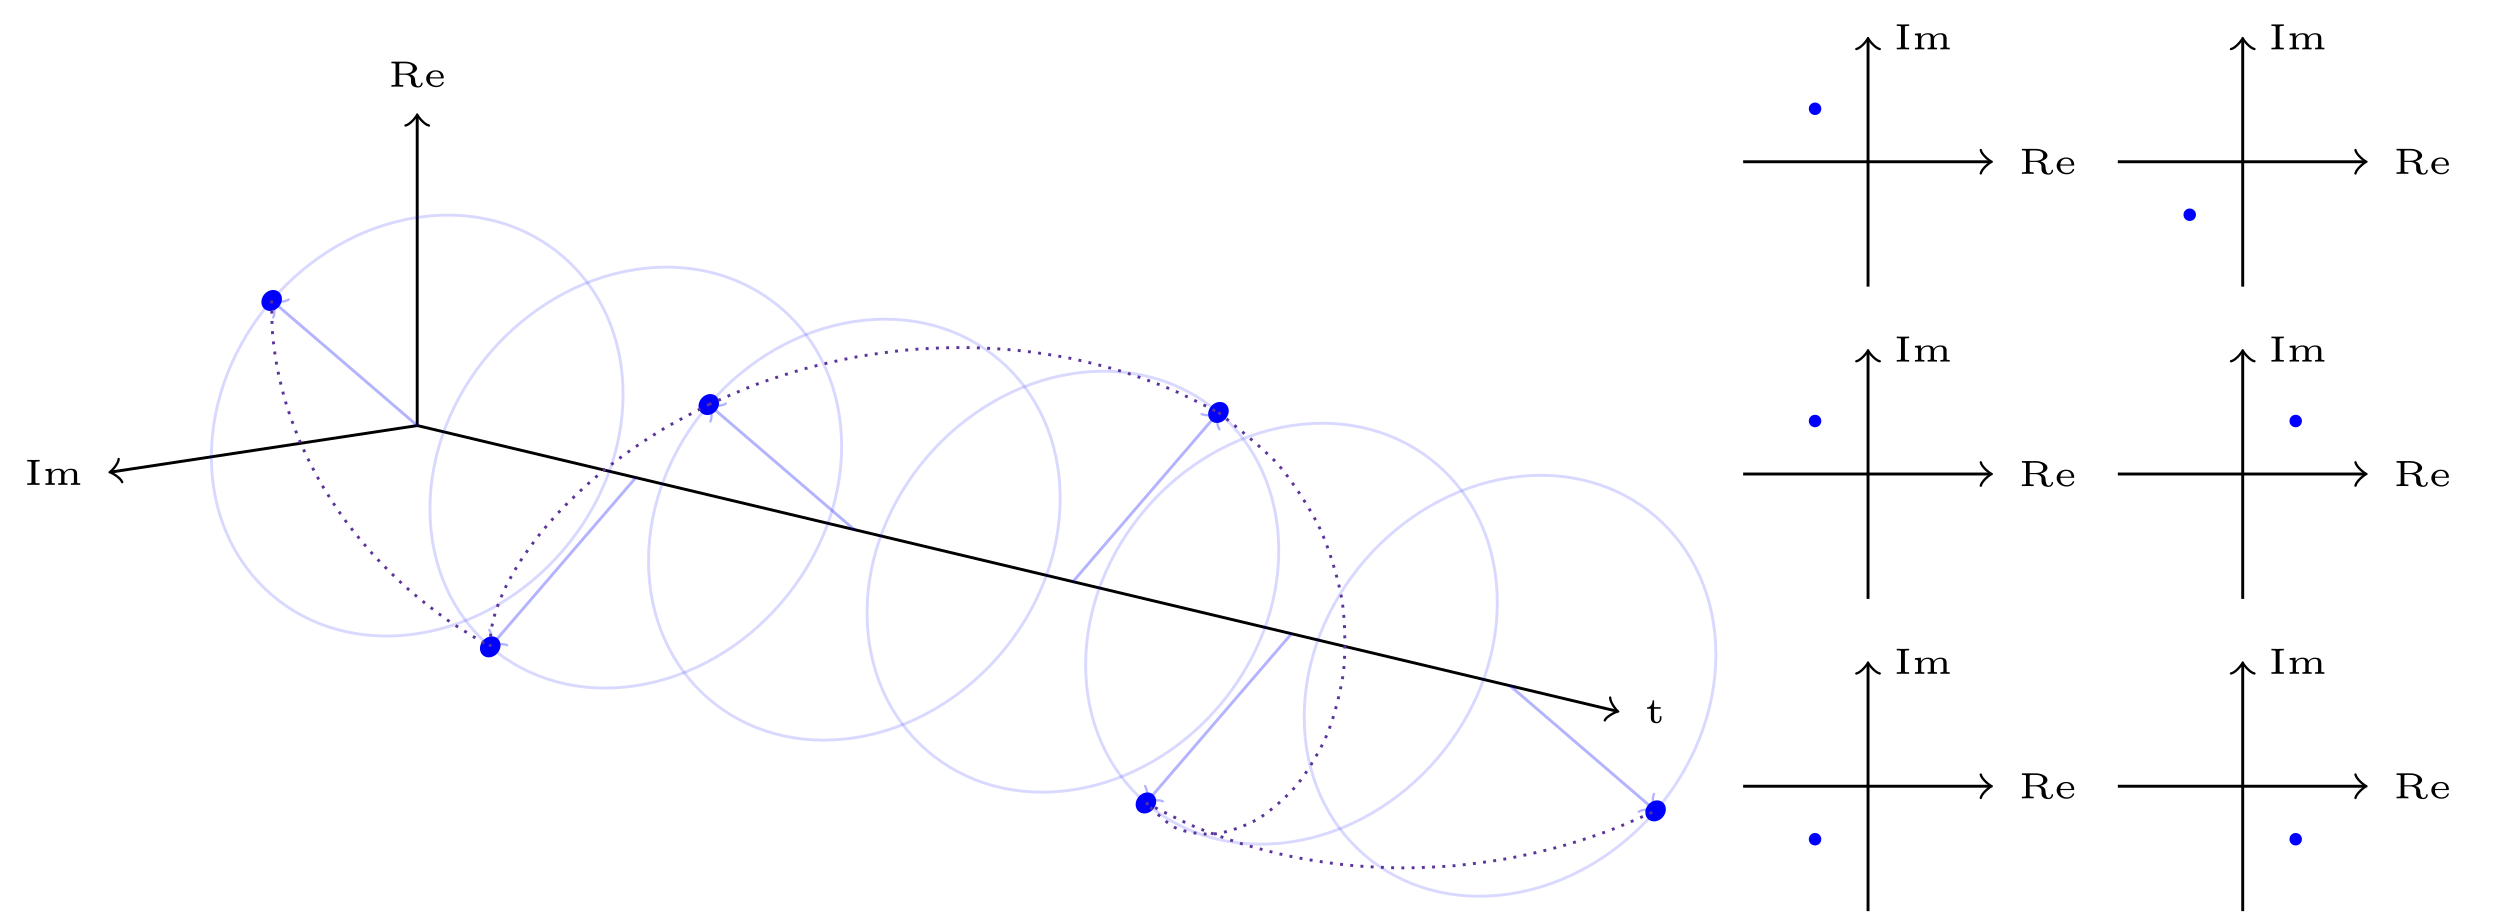 <?xml version="1.0" encoding="UTF-8"?>
<svg xmlns="http://www.w3.org/2000/svg" xmlns:xlink="http://www.w3.org/1999/xlink" width="340.452pt" height="124.277pt" viewBox="0 0 340.452 124.277" version="1.1">
<defs>
<g>
<symbol overflow="visible" id="glyph0-0">
<path style="stroke:none;" d=""/>
</symbol>
<symbol overflow="visible" id="glyph0-1">
<path style="stroke:none;" d="M 2.219 -0.625 L 2.219 -0.906 L 2 -0.906 L 2 -0.641 C 2 -0.266 1.781 -0.125 1.609 -0.125 C 1.219 -0.125 1.219 -0.516 1.219 -0.625 L 1.219 -1.922 L 2.109 -1.922 L 2.109 -2.141 L 1.219 -2.141 L 1.219 -3.062 L 1.016 -3.062 C 1.016 -2.594 0.766 -2.109 0.25 -2.094 L 0.25 -1.922 L 0.781 -1.922 L 0.781 -0.625 C 0.781 -0.062 1.25 0.062 1.562 0.062 C 1.938 0.062 2.219 -0.219 2.219 -0.625 Z M 2.219 -0.625 "/>
</symbol>
<symbol overflow="visible" id="glyph0-2">
<path style="stroke:none;" d="M 4.672 -0.469 C 4.672 -0.562 4.625 -0.562 4.562 -0.562 C 4.484 -0.562 4.469 -0.531 4.469 -0.469 C 4.438 -0.188 4.25 -0.062 4.094 -0.062 C 3.75 -0.062 3.703 -0.438 3.656 -0.75 C 3.656 -0.891 3.625 -1.094 3.609 -1.156 C 3.531 -1.453 3.281 -1.625 2.969 -1.703 C 3.297 -1.781 3.906 -2.031 3.906 -2.484 C 3.906 -3 3.141 -3.406 2.312 -3.406 L 0.422 -3.406 L 0.422 -3.188 L 0.578 -3.188 C 0.984 -3.188 0.984 -3.141 0.984 -2.984 L 0.984 -0.422 C 0.984 -0.266 0.984 -0.219 0.578 -0.219 L 0.422 -0.219 L 0.422 0 L 1.234 -0.016 L 2.031 0 L 2.031 -0.219 L 1.891 -0.219 C 1.484 -0.219 1.484 -0.266 1.484 -0.422 L 1.484 -1.625 L 2.25 -1.625 C 2.516 -1.625 2.75 -1.547 2.906 -1.422 C 3.094 -1.266 3.094 -1.156 3.094 -0.859 C 3.094 -0.469 3.094 -0.281 3.359 -0.078 C 3.547 0.062 3.844 0.109 4.062 0.109 C 4.547 0.109 4.672 -0.297 4.672 -0.469 Z M 3.328 -2.484 C 3.328 -1.906 2.75 -1.781 2.25 -1.781 L 1.484 -1.781 L 1.484 -3 C 1.484 -3.141 1.5 -3.172 1.641 -3.188 L 2 -3.188 C 2.562 -3.188 3.328 -3.188 3.328 -2.484 Z M 3.328 -2.484 "/>
</symbol>
<symbol overflow="visible" id="glyph0-3">
<path style="stroke:none;" d="M 2.719 -0.594 C 2.719 -0.672 2.641 -0.672 2.625 -0.672 C 2.547 -0.672 2.531 -0.656 2.5 -0.594 C 2.375 -0.25 2 -0.125 1.719 -0.125 C 1.312 -0.125 1.094 -0.344 1.016 -0.438 C 0.828 -0.672 0.828 -0.984 0.828 -1.125 L 2.578 -1.125 C 2.688 -1.125 2.719 -1.125 2.719 -1.234 C 2.719 -1.578 2.547 -2.234 1.609 -2.234 C 0.859 -2.234 0.328 -1.688 0.328 -1.094 C 0.328 -0.469 0.938 0.062 1.688 0.062 C 2.484 0.062 2.719 -0.5 2.719 -0.594 Z M 2.344 -1.281 L 0.828 -1.281 C 0.891 -1.938 1.375 -2.062 1.609 -2.062 C 2.297 -2.062 2.344 -1.422 2.344 -1.281 Z M 2.344 -1.281 "/>
</symbol>
<symbol overflow="visible" id="glyph0-4">
<path style="stroke:none;" d="M 2.078 0 L 2.078 -0.219 L 1.906 -0.219 C 1.5 -0.219 1.5 -0.266 1.5 -0.422 L 1.5 -2.984 C 1.5 -3.141 1.5 -3.188 1.906 -3.188 L 2.078 -3.188 L 2.078 -3.406 L 1.234 -3.391 L 0.391 -3.406 L 0.391 -3.188 L 0.547 -3.188 C 0.969 -3.188 0.969 -3.141 0.969 -2.984 L 0.969 -0.422 C 0.969 -0.266 0.969 -0.219 0.547 -0.219 L 0.391 -0.219 L 0.391 0 L 1.234 -0.016 Z M 2.078 0 "/>
</symbol>
<symbol overflow="visible" id="glyph0-5">
<path style="stroke:none;" d="M 5.141 0 L 5.141 -0.219 L 5.047 -0.219 C 4.719 -0.219 4.719 -0.266 4.719 -0.422 L 4.719 -1.5 C 4.719 -2.125 4.25 -2.203 3.891 -2.203 C 3.391 -2.203 3.109 -1.953 2.969 -1.734 C 2.844 -2.203 2.344 -2.203 2.156 -2.203 C 1.641 -2.203 1.344 -1.922 1.219 -1.719 L 1.219 -2.203 L 0.406 -2.141 L 0.406 -1.922 C 0.781 -1.922 0.828 -1.891 0.828 -1.656 L 0.828 -0.422 C 0.828 -0.266 0.828 -0.219 0.5 -0.219 L 0.406 -0.219 L 0.406 0 C 0.625 -0.016 0.828 -0.016 1.047 -0.016 C 1.25 -0.016 1.469 -0.016 1.688 0 L 1.688 -0.219 L 1.594 -0.219 C 1.266 -0.219 1.266 -0.266 1.266 -0.422 L 1.266 -1.281 C 1.266 -1.844 1.781 -2.031 2.094 -2.031 C 2.469 -2.031 2.547 -1.828 2.547 -1.516 L 2.547 -0.422 C 2.547 -0.266 2.547 -0.219 2.234 -0.219 L 2.141 -0.219 L 2.141 0 C 2.359 -0.016 2.562 -0.016 2.781 -0.016 C 2.984 -0.016 3.203 -0.016 3.406 0 L 3.406 -0.219 L 3.312 -0.219 C 3 -0.219 3 -0.266 3 -0.422 L 3 -1.281 C 3 -1.844 3.5 -2.031 3.828 -2.031 C 4.188 -2.031 4.281 -1.828 4.281 -1.516 L 4.281 -0.422 C 4.281 -0.266 4.281 -0.219 3.953 -0.219 L 3.875 -0.219 L 3.875 0 C 4.078 -0.016 4.297 -0.016 4.5 -0.016 C 4.719 -0.016 4.922 -0.016 5.141 0 Z M 5.141 0 "/>
</symbol>
</g>
<clipPath id="clip1">
  <path d="M 171 59 L 240 59 L 240 124.277 L 171 124.277 Z M 171 59 "/>
</clipPath>
<clipPath id="clip2">
  <path d="M 254 90 L 255 90 L 255 124.277 L 254 124.277 Z M 254 90 "/>
</clipPath>
<clipPath id="clip3">
  <path d="M 305 90 L 306 90 L 306 124.277 L 305 124.277 Z M 305 90 "/>
</clipPath>
</defs>
<g id="surface1">
<path style="fill:none;stroke-width:0.399;stroke-linecap:butt;stroke-linejoin:miter;stroke:rgb(0%,0%,0%);stroke-opacity:1;stroke-miterlimit:10;" d="M -0.001 0.002 L 163.257 -38.869 " transform="matrix(1,0,0,-1,56.817,57.955)"/>
<path style="fill:none;stroke-width:0.319;stroke-linecap:round;stroke-linejoin:round;stroke:rgb(0%,0%,0%);stroke-opacity:1;stroke-miterlimit:10;" d="M -1.196 1.592 C -1.094 0.995 0 0.102 0.297 -0 C 0 -0.099 -1.097 -0.997 -1.195 -1.594 " transform="matrix(0.975,0.232,0.232,-0.975,220.074,96.825)"/>
<g style="fill:rgb(0%,0%,0%);fill-opacity:1;">
  <use xlink:href="#glyph0-1" x="224.038" y="98.436"/>
</g>
<path style="fill:none;stroke-width:0.399;stroke-linecap:butt;stroke-linejoin:miter;stroke:rgb(0%,0%,0%);stroke-opacity:1;stroke-miterlimit:10;" d="M -0.001 0.002 L -0.001 42.06 " transform="matrix(1,0,0,-1,56.817,57.955)"/>
<path style="fill:none;stroke-width:0.319;stroke-linecap:round;stroke-linejoin:round;stroke:rgb(0%,0%,0%);stroke-opacity:1;stroke-miterlimit:10;" d="M -1.197 1.594 C -1.095 0.997 -0.001 0.098 0.299 0.001 C -0.001 -0.101 -1.095 -0.996 -1.197 -1.593 " transform="matrix(0,-1,-1,0,56.817,15.893)"/>
<g style="fill:rgb(0%,0%,0%);fill-opacity:1;">
  <use xlink:href="#glyph0-2" x="52.882" y="11.806"/>
  <use xlink:href="#glyph0-3" x="57.709" y="11.806"/>
</g>
<path style="fill:none;stroke-width:0.399;stroke-linecap:butt;stroke-linejoin:miter;stroke:rgb(0%,0%,0%);stroke-opacity:1;stroke-miterlimit:10;" d="M -0.001 0.002 L -41.598 -6.311 " transform="matrix(1,0,0,-1,56.817,57.955)"/>
<path style="fill:none;stroke-width:0.319;stroke-linecap:round;stroke-linejoin:round;stroke:rgb(0%,0%,0%);stroke-opacity:1;stroke-miterlimit:10;" d="M -1.197 1.593 C -1.094 0.997 -0.002 0.101 0.299 -0 C -0 -0.101 -1.096 -0.997 -1.195 -1.595 " transform="matrix(-0.989,0.15,0.15,0.989,15.218,64.264)"/>
<g style="fill:rgb(0%,0%,0%);fill-opacity:1;">
  <use xlink:href="#glyph0-4" x="3.321" y="66.034"/>
  <use xlink:href="#glyph0-5" x="5.782" y="66.034"/>
</g>
<path style="fill:none;stroke-width:0.399;stroke-linecap:butt;stroke-linejoin:miter;stroke:rgb(0%,0%,100%);stroke-opacity:0.3;stroke-miterlimit:10;" d="M -0.001 0.002 L -19.473 16.736 " transform="matrix(1,0,0,-1,56.817,57.955)"/>
<path style="fill:none;stroke-width:0.319;stroke-linecap:round;stroke-linejoin:round;stroke:rgb(0%,0%,100%);stroke-opacity:0.3;stroke-miterlimit:10;" d="M -1.195 1.596 C -1.094 0.996 -0.001 0.1 0.3 -0 C 0 -0.099 -1.096 -0.995 -1.196 -1.594 " transform="matrix(-0.762,-0.655,-0.655,0.762,37.346,41.22)"/>
<path style="fill:none;stroke-width:0.399;stroke-linecap:butt;stroke-linejoin:miter;stroke:rgb(0%,0%,100%);stroke-opacity:0.15;stroke-miterlimit:10;" d="M -0.001 28.342 C -15.481 25.994 -28.032 11.404 -28.032 -4.252 C -28.032 -19.904 -15.481 -30.69 -0.001 -28.342 C 15.48 -25.994 28.031 -11.4 28.031 4.252 C 28.031 19.904 15.48 30.689 -0.001 28.342 Z M -0.001 28.342 " transform="matrix(1,0,0,-1,56.817,57.955)"/>
<path style=" stroke:none;fill-rule:nonzero;fill:rgb(0%,0%,100%);fill-opacity:1;" d="M 36.996 39.504 C 36.223 39.621 35.594 40.348 35.594 41.133 C 35.594 41.914 36.223 42.453 36.996 42.336 C 37.77 42.219 38.398 41.488 38.398 40.707 C 38.398 39.926 37.77 39.387 36.996 39.504 Z M 36.996 39.504 "/>
<path style="fill:none;stroke-width:0.399;stroke-linecap:butt;stroke-linejoin:miter;stroke:rgb(0%,0%,100%);stroke-opacity:0.3;stroke-miterlimit:10;" d="M 29.765 -7.088 L 10.245 -29.783 " transform="matrix(1,0,0,-1,56.817,57.955)"/>
<path style="fill:none;stroke-width:0.319;stroke-linecap:round;stroke-linejoin:round;stroke:rgb(0%,0%,100%);stroke-opacity:0.3;stroke-miterlimit:10;" d="M -1.194 1.595 C -1.096 0.998 -0 0.099 0.301 -0 C 0.002 -0.099 -1.097 -0.998 -1.194 -1.594 " transform="matrix(-0.655,0.762,0.762,0.655,67.061,87.74)"/>
<path style="fill:none;stroke-width:0.399;stroke-linecap:butt;stroke-linejoin:miter;stroke:rgb(0%,0%,100%);stroke-opacity:0.15;stroke-miterlimit:10;" d="M 29.765 21.256 C 14.285 18.908 1.734 4.314 1.734 -11.338 C 1.734 -26.99 14.285 -37.775 29.765 -35.428 C 45.245 -33.08 57.796 -18.49 57.796 -2.834 C 57.796 12.818 45.245 23.603 29.765 21.256 Z M 29.765 21.256 " transform="matrix(1,0,0,-1,56.817,57.955)"/>
<path style=" stroke:none;fill-rule:nonzero;fill:rgb(0%,0%,100%);fill-opacity:1;" d="M 66.762 86.672 C 65.988 86.789 65.359 87.52 65.359 88.301 C 65.359 89.082 65.988 89.625 66.762 89.508 C 67.535 89.387 68.164 88.66 68.164 87.875 C 68.164 87.094 67.535 86.555 66.762 86.672 Z M 66.762 86.672 "/>
<path style="fill:none;stroke-width:0.399;stroke-linecap:butt;stroke-linejoin:miter;stroke:rgb(0%,0%,100%);stroke-opacity:0.3;stroke-miterlimit:10;" d="M 59.527 -14.174 L 40.058 2.56 " transform="matrix(1,0,0,-1,56.817,57.955)"/>
<path style="fill:none;stroke-width:0.319;stroke-linecap:round;stroke-linejoin:round;stroke:rgb(0%,0%,100%);stroke-opacity:0.3;stroke-miterlimit:10;" d="M -1.196 1.593 C -1.095 0.998 0 0.099 0.299 0.002 C 0.002 -0.099 -1.097 -0.998 -1.195 -1.594 " transform="matrix(-0.762,-0.655,-0.655,0.762,96.874,55.393)"/>
<path style="fill:none;stroke-width:0.399;stroke-linecap:butt;stroke-linejoin:miter;stroke:rgb(0%,0%,100%);stroke-opacity:0.15;stroke-miterlimit:10;" d="M 59.527 14.17 C 44.046 11.822 31.499 -2.772 31.499 -18.424 C 31.499 -34.076 44.046 -44.865 59.527 -42.518 C 75.011 -40.17 87.558 -25.576 87.558 -9.924 C 87.558 5.732 75.011 16.517 59.527 14.17 Z M 59.527 14.17 " transform="matrix(1,0,0,-1,56.817,57.955)"/>
<path style=" stroke:none;fill-rule:nonzero;fill:rgb(0%,0%,100%);fill-opacity:1;" d="M 96.523 53.676 C 95.75 53.793 95.125 54.523 95.125 55.305 C 95.125 56.09 95.75 56.629 96.523 56.512 C 97.301 56.395 97.926 55.664 97.926 54.879 C 97.926 54.098 97.301 53.559 96.523 53.676 Z M 96.523 53.676 "/>
<path style="fill:none;stroke-width:0.399;stroke-linecap:butt;stroke-linejoin:miter;stroke:rgb(0%,0%,100%);stroke-opacity:0.3;stroke-miterlimit:10;" d="M 89.292 -21.26 L 108.812 1.439 " transform="matrix(1,0,0,-1,56.817,57.955)"/>
<path style="fill:none;stroke-width:0.319;stroke-linecap:round;stroke-linejoin:round;stroke:rgb(0%,0%,100%);stroke-opacity:0.3;stroke-miterlimit:10;" d="M -1.194 1.594 C -1.096 0.997 -0.001 0.098 0.298 0.002 C 0.001 -0.1 -1.095 -0.996 -1.195 -1.595 " transform="matrix(0.655,-0.762,-0.762,-0.655,165.63,56.517)"/>
<path style="fill:none;stroke-width:0.399;stroke-linecap:butt;stroke-linejoin:miter;stroke:rgb(0%,0%,100%);stroke-opacity:0.15;stroke-miterlimit:10;" d="M 89.292 7.084 C 73.812 4.736 61.261 -9.857 61.261 -25.51 C 61.261 -41.166 73.812 -51.951 89.292 -49.604 C 104.773 -47.256 117.324 -32.662 117.324 -17.01 C 117.324 -1.357 104.773 9.432 89.292 7.084 Z M 89.292 7.084 " transform="matrix(1,0,0,-1,56.817,57.955)"/>
<path style=" stroke:none;fill-rule:nonzero;fill:rgb(0%,0%,100%);fill-opacity:1;" d="M 165.93 54.75 C 165.156 54.867 164.527 55.598 164.527 56.379 C 164.527 57.164 165.156 57.703 165.93 57.586 C 166.703 57.469 167.332 56.738 167.332 55.957 C 167.332 55.172 166.703 54.633 165.93 54.75 Z M 165.93 54.75 "/>
<path style="fill:none;stroke-width:0.399;stroke-linecap:butt;stroke-linejoin:miter;stroke:rgb(0%,0%,100%);stroke-opacity:0.3;stroke-miterlimit:10;" d="M 119.058 -28.346 L 99.538 -51.045 " transform="matrix(1,0,0,-1,56.817,57.955)"/>
<path style="fill:none;stroke-width:0.319;stroke-linecap:round;stroke-linejoin:round;stroke:rgb(0%,0%,100%);stroke-opacity:0.3;stroke-miterlimit:10;" d="M -1.196 1.594 C -1.097 0.997 0.001 0.101 0.299 -0.002 C -0 -0.1 -1.096 -0.996 -1.196 -1.595 " transform="matrix(-0.655,0.762,0.762,0.655,156.354,109)"/>
<path style="fill:none;stroke-width:0.399;stroke-linecap:butt;stroke-linejoin:miter;stroke:rgb(0%,0%,100%);stroke-opacity:0.15;stroke-miterlimit:10;" d="M 119.058 -0.006 C 103.578 -2.354 91.027 -16.943 91.027 -32.596 C 91.027 -48.252 103.578 -59.037 119.058 -56.69 C 134.538 -54.342 147.089 -39.748 147.089 -24.096 C 147.089 -8.443 134.538 2.342 119.058 -0.006 Z M 119.058 -0.006 " transform="matrix(1,0,0,-1,56.817,57.955)"/>
<path style=" stroke:none;fill-rule:nonzero;fill:rgb(0%,0%,100%);fill-opacity:1;" d="M 156.055 107.93 C 155.277 108.051 154.652 108.777 154.652 109.562 C 154.652 110.344 155.277 110.883 156.055 110.766 C 156.828 110.648 157.453 109.918 157.453 109.137 C 157.453 108.355 156.828 107.812 156.055 107.93 Z M 156.055 107.93 "/>
<path style="fill:none;stroke-width:0.399;stroke-linecap:butt;stroke-linejoin:miter;stroke:rgb(0%,0%,100%);stroke-opacity:0.3;stroke-miterlimit:10;" d="M 148.82 -35.432 L 168.292 -52.17 " transform="matrix(1,0,0,-1,56.817,57.955)"/>
<path style="fill:none;stroke-width:0.319;stroke-linecap:round;stroke-linejoin:round;stroke:rgb(0%,0%,100%);stroke-opacity:0.3;stroke-miterlimit:10;" d="M -1.197 1.595 C -1.096 0.994 0 0.101 0.298 -0.002 C -0.001 -0.1 -1.097 -0.996 -1.195 -1.593 " transform="matrix(0.762,0.655,0.655,-0.762,225.11,110.124)"/>
<g clip-path="url(#clip1)" clip-rule="nonzero">
<path style="fill:none;stroke-width:0.399;stroke-linecap:butt;stroke-linejoin:miter;stroke:rgb(0%,0%,100%);stroke-opacity:0.15;stroke-miterlimit:10;" d="M 148.82 -7.092 C 133.339 -9.44 120.792 -24.029 120.792 -39.686 C 120.792 -55.338 133.339 -66.123 148.82 -63.775 C 164.304 -61.428 176.851 -46.834 176.851 -31.182 C 176.851 -15.529 164.304 -4.744 148.82 -7.092 Z M 148.82 -7.092 " transform="matrix(1,0,0,-1,56.817,57.955)"/>
</g>
<path style=" stroke:none;fill-rule:nonzero;fill:rgb(0%,0%,100%);fill-opacity:1;" d="M 225.457 109.008 C 224.684 109.125 224.059 109.855 224.059 110.637 C 224.059 111.418 224.684 111.957 225.457 111.84 C 226.234 111.723 226.859 110.992 226.859 110.211 C 226.859 109.43 226.234 108.891 225.457 109.008 Z M 225.457 109.008 "/>
<path style="fill:none;stroke-width:0.399;stroke-linecap:butt;stroke-linejoin:miter;stroke:rgb(35.5%,20.561%,60.526%);stroke-opacity:1;stroke-dasharray:0.399,0.996;stroke-miterlimit:10;" d="M -19.825 17.037 C -19.825 17.037 -19.813 13.814 -19.704 12.514 C -19.594 11.213 -19.297 9.041 -19.024 7.662 C -18.751 6.287 -18.184 4.014 -17.735 2.588 C -17.282 1.166 -16.419 -1.158 -15.782 -2.6 C -15.149 -4.041 -13.977 -6.369 -13.153 -7.795 C -12.325 -9.225 -10.844 -11.506 -9.829 -12.889 C -8.813 -14.272 -7.028 -16.455 -5.825 -17.768 C -4.626 -19.076 -2.544 -21.119 -1.165 -22.33 C 0.214 -23.537 2.57 -25.397 4.109 -26.483 C 5.652 -27.565 9.945 -30.139 9.945 -30.139 " transform="matrix(1,0,0,-1,56.817,57.955)"/>
<path style="fill:none;stroke-width:0.399;stroke-linecap:butt;stroke-linejoin:miter;stroke:rgb(35.5%,20.561%,60.526%);stroke-opacity:1;stroke-dasharray:0.399,0.996;stroke-miterlimit:10;" d="M 9.941 -30.139 C 9.941 -30.139 9.949 -28.588 10.062 -27.897 C 10.171 -27.205 10.464 -25.979 10.738 -25.162 C 11.011 -24.346 11.581 -22.932 12.031 -22.014 C 12.48 -21.1 13.347 -19.545 13.98 -18.553 C 14.617 -17.565 15.788 -15.916 16.613 -14.881 C 17.437 -13.846 18.917 -12.15 19.937 -11.104 C 20.953 -10.057 22.738 -8.361 23.937 -7.33 C 25.14 -6.299 27.222 -4.658 28.601 -3.674 C 29.976 -2.69 32.335 -1.15 33.874 -0.24 C 35.417 0.666 39.71 2.865 39.71 2.865 " transform="matrix(1,0,0,-1,56.817,57.955)"/>
<path style="fill:none;stroke-width:0.399;stroke-linecap:butt;stroke-linejoin:miter;stroke:rgb(35.5%,20.561%,60.526%);stroke-opacity:1;stroke-dasharray:0.399,0.996;stroke-miterlimit:10;" d="M 39.706 2.865 C 39.706 2.865 44.218 4.877 46.027 5.553 C 47.839 6.228 50.843 7.209 52.753 7.736 C 54.663 8.264 57.812 8.986 59.796 9.346 C 61.781 9.705 65.023 10.146 67.05 10.326 C 69.078 10.502 72.371 10.643 74.413 10.631 C 76.456 10.619 79.746 10.443 81.777 10.236 C 83.804 10.029 87.046 9.541 89.031 9.139 C 91.015 8.736 94.16 7.935 96.07 7.342 C 97.98 6.752 100.988 5.65 102.796 4.877 C 104.609 4.107 109.121 1.787 109.121 1.787 " transform="matrix(1,0,0,-1,56.817,57.955)"/>
<path style="fill:none;stroke-width:0.399;stroke-linecap:butt;stroke-linejoin:miter;stroke:rgb(35.5%,20.561%,60.526%);stroke-opacity:1;stroke-dasharray:0.399,0.996;stroke-miterlimit:10;" d="M 109.117 1.791 C 109.117 1.791 115.331 -3.115 117.249 -5.311 C 119.167 -7.51 121.734 -11.506 122.937 -14.045 C 124.136 -16.584 125.46 -20.967 125.91 -23.623 C 126.363 -26.275 126.441 -30.65 126.179 -33.178 C 125.913 -35.705 124.871 -39.67 123.996 -41.842 C 123.124 -44.018 121.195 -47.217 119.878 -48.842 C 118.562 -50.467 116.058 -52.619 114.511 -53.553 C 112.96 -54.49 110.265 -55.416 108.714 -55.592 C 107.167 -55.768 104.667 -55.408 103.351 -54.822 C 102.035 -54.24 99.234 -51.393 99.234 -51.393 " transform="matrix(1,0,0,-1,56.817,57.955)"/>
<path style="fill:none;stroke-width:0.399;stroke-linecap:butt;stroke-linejoin:miter;stroke:rgb(35.5%,20.561%,60.526%);stroke-opacity:1;stroke-dasharray:0.399,0.996;stroke-miterlimit:10;" d="M 99.234 -51.397 C 99.234 -51.397 103.746 -53.717 105.554 -54.486 C 107.367 -55.256 110.374 -56.361 112.285 -56.951 C 114.195 -57.541 117.339 -58.346 119.324 -58.748 C 121.308 -59.147 124.55 -59.639 126.578 -59.846 C 128.609 -60.049 131.898 -60.225 133.941 -60.236 C 135.984 -60.248 139.277 -60.108 141.304 -59.932 C 143.331 -59.752 146.574 -59.311 148.558 -58.951 C 150.542 -58.592 153.691 -57.869 155.601 -57.342 C 157.511 -56.815 160.515 -55.834 162.328 -55.158 C 164.136 -54.483 168.648 -52.471 168.648 -52.471 " transform="matrix(1,0,0,-1,56.817,57.955)"/>
<path style="fill:none;stroke-width:0.399;stroke-linecap:butt;stroke-linejoin:miter;stroke:rgb(0%,0%,0%);stroke-opacity:1;stroke-miterlimit:10;" d="M -17.008 -0 L 16.55 -0 " transform="matrix(1,0,0,-1,254.391,107.07)"/>
<path style="fill:none;stroke-width:0.319;stroke-linecap:round;stroke-linejoin:round;stroke:rgb(0%,0%,0%);stroke-opacity:1;stroke-miterlimit:10;" d="M -1.195 1.593 C -1.097 0.996 0 0.101 0.297 -0 C 0 -0.098 -1.097 -0.996 -1.195 -1.594 " transform="matrix(1,0,0,-1,270.941,107.07)"/>
<g style="fill:rgb(0%,0%,0%);fill-opacity:1;">
  <use xlink:href="#glyph0-2" x="274.919" y="108.716"/>
  <use xlink:href="#glyph0-3" x="279.746" y="108.716"/>
</g>
<g clip-path="url(#clip2)" clip-rule="nonzero">
<path style="fill:none;stroke-width:0.399;stroke-linecap:butt;stroke-linejoin:miter;stroke:rgb(0%,0%,0%);stroke-opacity:1;stroke-miterlimit:10;" d="M -0 -17.008 L -0 16.55 " transform="matrix(1,0,0,-1,254.391,107.07)"/>
</g>
<path style="fill:none;stroke-width:0.319;stroke-linecap:round;stroke-linejoin:round;stroke:rgb(0%,0%,0%);stroke-opacity:1;stroke-miterlimit:10;" d="M -1.195 1.594 C -1.097 0.996 0.001 0.098 0.297 0 C 0.001 -0.101 -1.097 -0.996 -1.195 -1.593 " transform="matrix(0,-1,-1,0,254.391,90.52)"/>
<g style="fill:rgb(0%,0%,0%);fill-opacity:1;">
  <use xlink:href="#glyph0-4" x="257.911" y="91.763"/>
  <use xlink:href="#glyph0-5" x="260.372" y="91.763"/>
</g>
<path style=" stroke:none;fill-rule:nonzero;fill:rgb(0%,0%,100%);fill-opacity:1;" d="M 248.027 114.285 C 248.027 113.816 247.645 113.434 247.176 113.434 C 246.707 113.434 246.324 113.816 246.324 114.285 C 246.324 114.754 246.707 115.137 247.176 115.137 C 247.645 115.137 248.027 114.754 248.027 114.285 Z M 248.027 114.285 "/>
<path style="fill:none;stroke-width:0.399;stroke-linecap:butt;stroke-linejoin:miter;stroke:rgb(0%,0%,0%);stroke-opacity:1;stroke-miterlimit:10;" d="M 34.015 -0 L 67.574 -0 " transform="matrix(1,0,0,-1,254.391,107.07)"/>
<path style="fill:none;stroke-width:0.319;stroke-linecap:round;stroke-linejoin:round;stroke:rgb(0%,0%,0%);stroke-opacity:1;stroke-miterlimit:10;" d="M -1.196 1.593 C -1.095 0.996 -0.001 0.101 0.3 -0 C -0.001 -0.098 -1.095 -0.996 -1.196 -1.594 " transform="matrix(1,0,0,-1,321.966,107.07)"/>
<g style="fill:rgb(0%,0%,0%);fill-opacity:1;">
  <use xlink:href="#glyph0-2" x="325.943" y="108.716"/>
  <use xlink:href="#glyph0-3" x="330.77" y="108.716"/>
</g>
<g clip-path="url(#clip3)" clip-rule="nonzero">
<path style="fill:none;stroke-width:0.399;stroke-linecap:butt;stroke-linejoin:miter;stroke:rgb(0%,0%,0%);stroke-opacity:1;stroke-miterlimit:10;" d="M 51.023 -17.008 L 51.023 16.55 " transform="matrix(1,0,0,-1,254.391,107.07)"/>
</g>
<path style="fill:none;stroke-width:0.319;stroke-linecap:round;stroke-linejoin:round;stroke:rgb(0%,0%,0%);stroke-opacity:1;stroke-miterlimit:10;" d="M -1.195 1.595 C -1.097 0.998 0.001 0.099 0.297 0.002 C 0.001 -0.1 -1.097 -0.994 -1.195 -1.596 " transform="matrix(0,-1,-1,0,305.416,90.52)"/>
<g style="fill:rgb(0%,0%,0%);fill-opacity:1;">
  <use xlink:href="#glyph0-4" x="308.935" y="91.763"/>
  <use xlink:href="#glyph0-5" x="311.396" y="91.763"/>
</g>
<path style=" stroke:none;fill-rule:nonzero;fill:rgb(0%,0%,100%);fill-opacity:1;" d="M 313.48 114.285 C 313.48 113.816 313.102 113.434 312.633 113.434 C 312.16 113.434 311.781 113.816 311.781 114.285 C 311.781 114.754 312.16 115.137 312.633 115.137 C 313.102 115.137 313.48 114.754 313.48 114.285 Z M 313.48 114.285 "/>
<path style="fill:none;stroke-width:0.399;stroke-linecap:butt;stroke-linejoin:miter;stroke:rgb(0%,0%,0%);stroke-opacity:1;stroke-miterlimit:10;" d="M -17.008 42.519 L 16.55 42.519 " transform="matrix(1,0,0,-1,254.391,107.07)"/>
<path style="fill:none;stroke-width:0.319;stroke-linecap:round;stroke-linejoin:round;stroke:rgb(0%,0%,0%);stroke-opacity:1;stroke-miterlimit:10;" d="M -1.195 1.592 C -1.097 0.995 0 0.1 0.297 -0.001 C 0 -0.099 -1.097 -0.998 -1.195 -1.595 " transform="matrix(1,0,0,-1,270.941,64.549)"/>
<g style="fill:rgb(0%,0%,0%);fill-opacity:1;">
  <use xlink:href="#glyph0-2" x="274.919" y="66.196"/>
  <use xlink:href="#glyph0-3" x="279.746" y="66.196"/>
</g>
<path style="fill:none;stroke-width:0.399;stroke-linecap:butt;stroke-linejoin:miter;stroke:rgb(0%,0%,0%);stroke-opacity:1;stroke-miterlimit:10;" d="M -0 25.511 L -0 59.07 " transform="matrix(1,0,0,-1,254.391,107.07)"/>
<path style="fill:none;stroke-width:0.319;stroke-linecap:round;stroke-linejoin:round;stroke:rgb(0%,0%,0%);stroke-opacity:1;stroke-miterlimit:10;" d="M -1.196 1.594 C -1.094 0.996 -0.001 0.098 0.3 0 C -0.001 -0.101 -1.094 -0.996 -1.196 -1.593 " transform="matrix(0,-1,-1,0,254.391,47.999)"/>
<g style="fill:rgb(0%,0%,0%);fill-opacity:1;">
  <use xlink:href="#glyph0-4" x="257.911" y="49.243"/>
  <use xlink:href="#glyph0-5" x="260.372" y="49.243"/>
</g>
<path style=" stroke:none;fill-rule:nonzero;fill:rgb(0%,0%,100%);fill-opacity:1;" d="M 248.027 57.332 C 248.027 56.863 247.645 56.484 247.176 56.484 C 246.707 56.484 246.324 56.863 246.324 57.332 C 246.324 57.805 246.707 58.184 247.176 58.184 C 247.645 58.184 248.027 57.805 248.027 57.332 Z M 248.027 57.332 "/>
<path style="fill:none;stroke-width:0.399;stroke-linecap:butt;stroke-linejoin:miter;stroke:rgb(0%,0%,0%);stroke-opacity:1;stroke-miterlimit:10;" d="M 34.015 42.519 L 67.574 42.519 " transform="matrix(1,0,0,-1,254.391,107.07)"/>
<path style="fill:none;stroke-width:0.319;stroke-linecap:round;stroke-linejoin:round;stroke:rgb(0%,0%,0%);stroke-opacity:1;stroke-miterlimit:10;" d="M -1.196 1.592 C -1.095 0.995 -0.001 0.1 0.3 -0.001 C -0.001 -0.099 -1.095 -0.998 -1.196 -1.595 " transform="matrix(1,0,0,-1,321.966,64.549)"/>
<g style="fill:rgb(0%,0%,0%);fill-opacity:1;">
  <use xlink:href="#glyph0-2" x="325.943" y="66.196"/>
  <use xlink:href="#glyph0-3" x="330.77" y="66.196"/>
</g>
<path style="fill:none;stroke-width:0.399;stroke-linecap:butt;stroke-linejoin:miter;stroke:rgb(0%,0%,0%);stroke-opacity:1;stroke-miterlimit:10;" d="M 51.023 25.511 L 51.023 59.07 " transform="matrix(1,0,0,-1,254.391,107.07)"/>
<path style="fill:none;stroke-width:0.319;stroke-linecap:round;stroke-linejoin:round;stroke:rgb(0%,0%,0%);stroke-opacity:1;stroke-miterlimit:10;" d="M -1.196 1.595 C -1.094 0.998 -0.001 0.099 0.3 0.002 C -0.001 -0.1 -1.094 -0.994 -1.196 -1.596 " transform="matrix(0,-1,-1,0,305.416,47.999)"/>
<g style="fill:rgb(0%,0%,0%);fill-opacity:1;">
  <use xlink:href="#glyph0-4" x="308.935" y="49.243"/>
  <use xlink:href="#glyph0-5" x="311.396" y="49.243"/>
</g>
<path style=" stroke:none;fill-rule:nonzero;fill:rgb(0%,0%,100%);fill-opacity:1;" d="M 313.48 57.332 C 313.48 56.863 313.102 56.484 312.633 56.484 C 312.16 56.484 311.781 56.863 311.781 57.332 C 311.781 57.805 312.16 58.184 312.633 58.184 C 313.102 58.184 313.48 57.805 313.48 57.332 Z M 313.48 57.332 "/>
<path style="fill:none;stroke-width:0.399;stroke-linecap:butt;stroke-linejoin:miter;stroke:rgb(0%,0%,0%);stroke-opacity:1;stroke-miterlimit:10;" d="M -17.008 85.043 L 16.55 85.043 " transform="matrix(1,0,0,-1,254.391,107.07)"/>
<path style="fill:none;stroke-width:0.319;stroke-linecap:round;stroke-linejoin:round;stroke:rgb(0%,0%,0%);stroke-opacity:1;stroke-miterlimit:10;" d="M -1.195 1.595 C -1.097 0.997 0 0.099 0.297 0.001 C 0 -0.1 -1.097 -0.995 -1.195 -1.592 " transform="matrix(1,0,0,-1,270.941,22.029)"/>
<g style="fill:rgb(0%,0%,0%);fill-opacity:1;">
  <use xlink:href="#glyph0-2" x="274.919" y="23.676"/>
  <use xlink:href="#glyph0-3" x="279.746" y="23.676"/>
</g>
<path style="fill:none;stroke-width:0.399;stroke-linecap:butt;stroke-linejoin:miter;stroke:rgb(0%,0%,0%);stroke-opacity:1;stroke-miterlimit:10;" d="M -0 68.035 L -0 101.59 " transform="matrix(1,0,0,-1,254.391,107.07)"/>
<path style="fill:none;stroke-width:0.319;stroke-linecap:round;stroke-linejoin:round;stroke:rgb(0%,0%,0%);stroke-opacity:1;stroke-miterlimit:10;" d="M -1.197 1.594 C -1.095 0.996 -0.002 0.098 0.299 0 C -0.002 -0.101 -1.095 -0.996 -1.197 -1.593 " transform="matrix(0,-1,-1,0,254.391,5.479)"/>
<g style="fill:rgb(0%,0%,0%);fill-opacity:1;">
  <use xlink:href="#glyph0-4" x="257.911" y="6.723"/>
  <use xlink:href="#glyph0-5" x="260.372" y="6.723"/>
</g>
<path style=" stroke:none;fill-rule:nonzero;fill:rgb(0%,0%,100%);fill-opacity:1;" d="M 248.027 14.812 C 248.027 14.344 247.645 13.961 247.176 13.961 C 246.707 13.961 246.324 14.344 246.324 14.812 C 246.324 15.281 246.707 15.664 247.176 15.664 C 247.645 15.664 248.027 15.281 248.027 14.812 Z M 248.027 14.812 "/>
<path style="fill:none;stroke-width:0.399;stroke-linecap:butt;stroke-linejoin:miter;stroke:rgb(0%,0%,0%);stroke-opacity:1;stroke-miterlimit:10;" d="M 34.015 85.043 L 67.574 85.043 " transform="matrix(1,0,0,-1,254.391,107.07)"/>
<path style="fill:none;stroke-width:0.319;stroke-linecap:round;stroke-linejoin:round;stroke:rgb(0%,0%,0%);stroke-opacity:1;stroke-miterlimit:10;" d="M -1.196 1.595 C -1.095 0.997 -0.001 0.099 0.3 0.001 C -0.001 -0.1 -1.095 -0.995 -1.196 -1.592 " transform="matrix(1,0,0,-1,321.966,22.029)"/>
<g style="fill:rgb(0%,0%,0%);fill-opacity:1;">
  <use xlink:href="#glyph0-2" x="325.943" y="23.676"/>
  <use xlink:href="#glyph0-3" x="330.77" y="23.676"/>
</g>
<path style="fill:none;stroke-width:0.399;stroke-linecap:butt;stroke-linejoin:miter;stroke:rgb(0%,0%,0%);stroke-opacity:1;stroke-miterlimit:10;" d="M 51.023 68.035 L 51.023 101.59 " transform="matrix(1,0,0,-1,254.391,107.07)"/>
<path style="fill:none;stroke-width:0.319;stroke-linecap:round;stroke-linejoin:round;stroke:rgb(0%,0%,0%);stroke-opacity:1;stroke-miterlimit:10;" d="M -1.197 1.595 C -1.095 0.998 -0.002 0.099 0.299 0.002 C -0.002 -0.1 -1.095 -0.994 -1.197 -1.596 " transform="matrix(0,-1,-1,0,305.416,5.479)"/>
<g style="fill:rgb(0%,0%,0%);fill-opacity:1;">
  <use xlink:href="#glyph0-4" x="308.935" y="6.723"/>
  <use xlink:href="#glyph0-5" x="311.396" y="6.723"/>
</g>
<path style=" stroke:none;fill-rule:nonzero;fill:rgb(0%,0%,100%);fill-opacity:1;" d="M 299.051 29.246 C 299.051 28.773 298.668 28.395 298.199 28.395 C 297.73 28.395 297.348 28.773 297.348 29.246 C 297.348 29.715 297.73 30.094 298.199 30.094 C 298.668 30.094 299.051 29.715 299.051 29.246 Z M 299.051 29.246 "/>
</g>
</svg>
